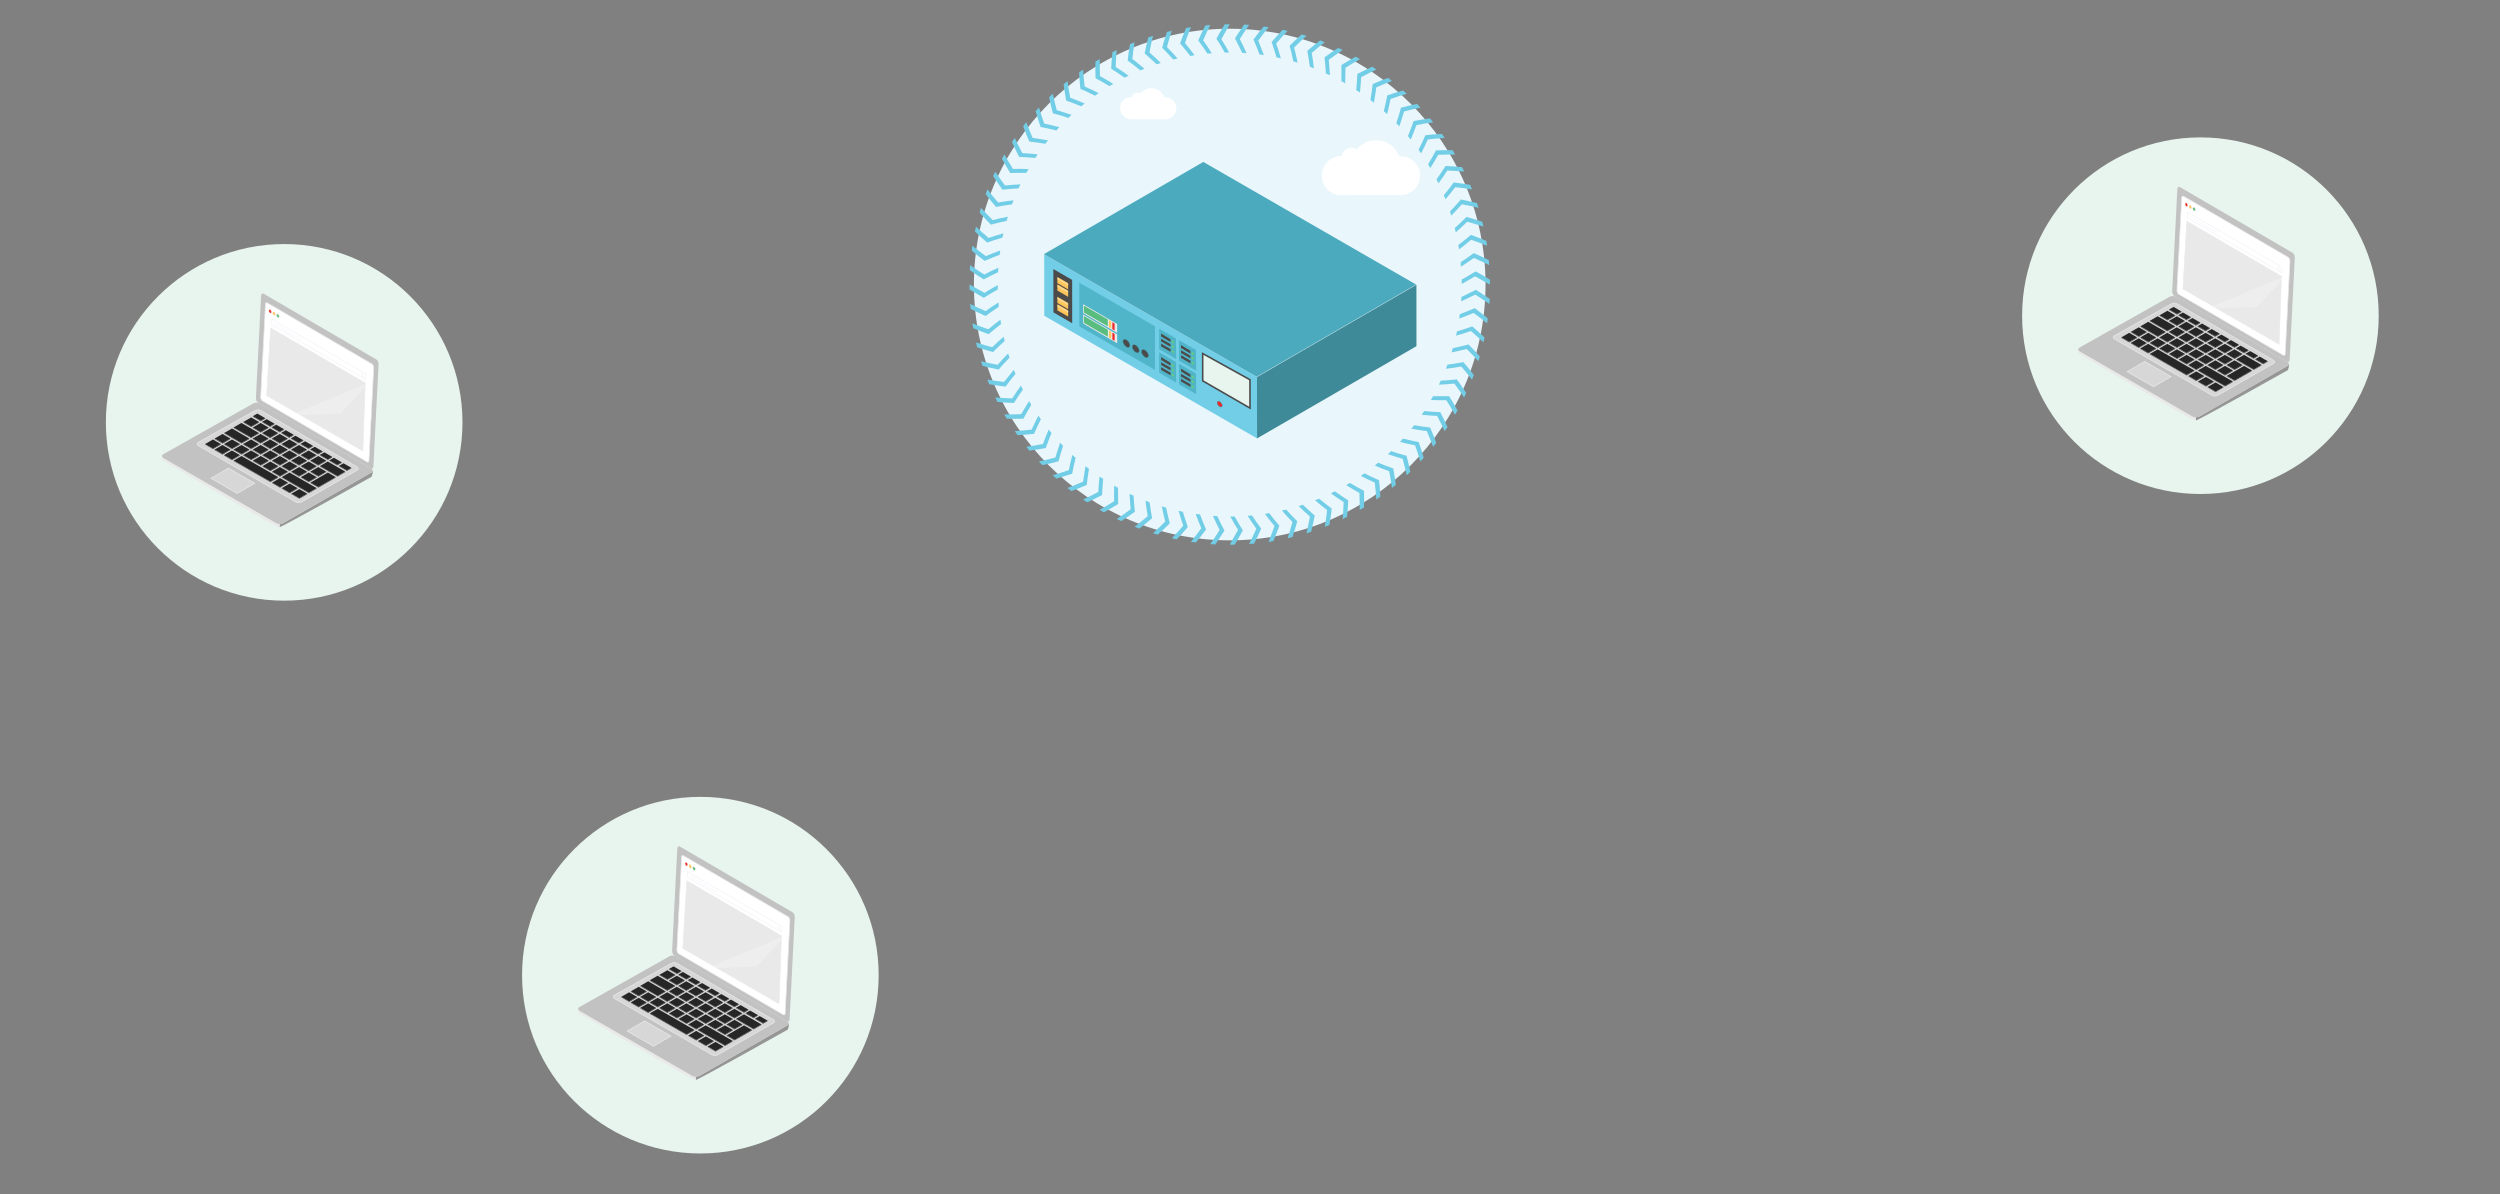 <svg xmlns="http://www.w3.org/2000/svg" xmlns:xlink="http://www.w3.org/1999/xlink" viewBox="0 0 900 430"><rect x="0" y="0" width="900" height="430" fill="#808080" stroke="none"/><defs><style>.a,.ac{fill:#4b4b4b;}.b,.n{fill:#5abd80;}.c{fill:#66d38d;}.d{fill:#50b5c9;}.e{fill:#262626;}.f{fill:#333;}.g{fill:#969696;}.h,.o{fill:#eae9e9;}.i{fill:#c2c2c2;}.j{fill:#d7d7d7;stroke:#e8e8e8;}.aa,.ab,.ac,.j,.l,.m,.n,.o,.p,.q{stroke-miterlimit:10;}.k,.p,.s{fill:#fff;}.ab,.l,.w{fill:#ed2627;}.l,.m,.n{stroke:#f1e5ce;}.l,.m,.n,.p,.q{stroke-width:0.5px;}.m,.t{fill:#fec75e;}.o,.p,.q{stroke:#eae9e9;}.o{stroke-width:0.8px;}.q{fill:none;}.r{fill:#eceaff;}.s{opacity:0.24;}.u{fill:#fedd9e;}.v{fill:#ce9851;}.x{fill:#72cee7;}.y{fill:#4baabd;}.z{fill:#3e8a99;}.aa,.ae{fill:#e8f4ee;}.aa{stroke:#4b4b4b;}.ab,.ac{stroke:#3e8a99;stroke-width:0.25px;}.ad{fill:#e9f6fc;}</style><symbol id="b" viewBox="0 0 21.16 17.82"><polygon class="h" points="0 0 0.16 5.61 21.16 17.82 21.16 12.31 0 0"/><polygon class="b" points="0.49 0.87 0.64 5.25 15.38 13.77 15.38 9.47 0.49 0.87"/><polygon class="t" points="17.45 10.74 17.45 15.04 16.07 14.25 16.07 9.95 17.45 10.74"/><polygon class="w" points="19.56 12.02 19.56 16.31 18.18 15.52 18.18 11.22 19.56 12.02"/></symbol><symbol id="d" viewBox="0 0 6.67 7.71"><polygon class="t" points="0 0 0 3.85 6.67 7.71 6.67 3.85 0 0"/><polygon class="u" points="0 0.52 6.67 4.37 6.67 5.14 0 1.3 0 0.52"/><polygon class="v" points="0 3.43 6.67 7.29 6.67 7.43 0 3.58 0 3.43"/></symbol><symbol id="i" viewBox="0 0 8.15 5.95"><polygon class="a" points="0 0 0.06 1.73 5.88 5.09 5.88 3.39 0 0"/><ellipse class="b" cx="7.29" cy="4.96" rx="0.64" ry="1.14" transform="translate(-1.52 5.38) rotate(-36.95)"/><ellipse class="c" cx="7.29" cy="4.96" rx="0.43" ry="0.76" transform="translate(-1.52 5.38) rotate(-36.95)"/></symbol><symbol id="h" viewBox="0 0 10.6 18.87"><polygon class="d" points="0 0 10.46 6.04 10.6 18.87 0 12.75 0 0"/><use width="8.15" height="5.95" transform="translate(1.2 3.01) scale(1 1.05)" xlink:href="#i"/><use width="8.15" height="5.95" transform="translate(1.2 9.27)" xlink:href="#i"/><use width="8.15" height="5.95" transform="translate(1.2 6.21)" xlink:href="#i"/></symbol><symbol id="a" viewBox="0 0 231.21 171.61"><polygon class="x" points="0.21 57.3 132.21 133.51 132.21 171.61 0.21 95.4 0.21 57.3"/><polygon class="y" points="0 57.16 99 0 231 76.21 132 133.37 0 57.16"/><polygon class="z" points="231.21 114.46 231.21 76.35 132.21 133.51 132.21 171.61 231.21 114.46"/><polygon class="aa" points="127.85 135.22 127.85 152.81 98.5 135.87 98.5 118.92 127.85 135.22"/><polygon class="d" points="21.96 74.87 68.91 101.98 68.91 129.09 21.96 101.98 21.96 74.87"/><use width="21.16" height="17.82" transform="translate(24.28 88.22)" xlink:href="#b"/><use width="21.16" height="17.82" transform="translate(24.29 94.68)" xlink:href="#b"/><polygon class="a" points="17.54 73.14 17.54 100.04 5.89 93.32 5.86 66.39 17.54 73.14"/><polygon class="a" points="8.36 70.8 8.36 74.66 15.03 78.51 15.03 74.66 8.36 70.8"/><use width="6.67" height="7.71" transform="translate(8.36 71.32)" xlink:href="#d"/><use width="6.67" height="7.71" transform="translate(8.36 75.92)" xlink:href="#d"/><use width="6.67" height="7.71" transform="translate(8.36 83.62)" xlink:href="#d"/><use width="6.67" height="7.71" transform="translate(8.36 88.22)" xlink:href="#d"/><ellipse class="ab" cx="109.05" cy="150.34" rx="1.16" ry="2.05" transform="translate(-68.47 95.74) rotate(-36.95)"/><use width="10.6" height="18.87" transform="translate(71.49 103.47)" xlink:href="#h"/><use width="10.6" height="18.87" transform="translate(83.83 110.64)" xlink:href="#h"/><use width="10.6" height="18.87" transform="translate(71.49 118.09)" xlink:href="#h"/><use width="10.6" height="18.87" transform="translate(83.83 125.27)" xlink:href="#h"/><ellipse class="ac" cx="51.2" cy="112.58" rx="1.62" ry="2.87" transform="translate(-57.39 53.39) rotate(-36.95)"/><ellipse class="ac" cx="56.95" cy="115.9" rx="1.62" ry="2.87" transform="translate(-58.23 57.51) rotate(-36.95)"/><ellipse class="ac" cx="62.69" cy="118.92" rx="1.62" ry="2.87" transform="translate(-58.9 61.57) rotate(-36.95)"/></symbol><symbol id="y" viewBox="0 0 51.86 32.2"><polygon class="e" points="0 10.73 18.86 0 51.86 19.05 33 29.79 0 10.73"/><polygon class="f" points="33 32.2 33 29.79 51.86 19.05 51.86 21.47 33 32.2"/><polygon class="a" points="33 32.2 0 13.15 0 10.73 33 29.79 33 32.2"/></symbol><symbol id="ag" viewBox="0 0 66 40.52"><polygon class="e" points="0 19.05 33 0 66 19.05 33 38.1 0 19.05"/><polygon class="f" points="33 40.52 33 38.1 66 19.05 66 21.47 33 40.52"/><polygon class="a" points="33 40.52 0 21.47 0 19.05 33 38.1 33 40.52"/></symbol><symbol id="x" viewBox="0 0 299.9 323.56"><path class="g" d="M162.85,319.17v4.39c3,.13,127.44-69.8,127.44-69.8s2.27-5.84,1.31-8.44l-1.31,2.3L167.4,318.14Z"/><path class="h" d="M1.11,227.18l-1-2.06a11.09,11.09,0,0,0,1,5.88s157.36,93.54,161.74,92.56v-4.39L158.14,318Z"/><path class="i" d="M158.14,318l-155.93-90c-2.67-1.53-2.87-4-.44-5.4l124.64-70.32a10.19,10.19,0,0,1,9.27.18l153.78,90c2.67,1.54,2.87,4,.44,5.41L167.4,318.14A10.16,10.16,0,0,1,158.14,318Z"/><path class="j" d="M185.15,288.65,50.46,210.88c-2.3-1.32-2.47-3.43-.38-4.67l79-44.18a8.83,8.83,0,0,1,8,.16L269.89,240c2.31,1.32,2.48,3.42.39,4.67L193.15,288.8A8.79,8.79,0,0,1,185.15,288.65Z"/><use width="51.86" height="32.21" transform="translate(151.87 181.68) scale(0.33)" xlink:href="#y"/><use width="51.86" height="32.21" transform="translate(165.22 189.33) scale(0.33)" xlink:href="#y"/><use width="51.86" height="32.21" transform="translate(178.57 196.98) scale(0.33)" xlink:href="#y"/><use width="51.86" height="32.21" transform="translate(191.92 204.63) scale(0.33)" xlink:href="#y"/><use width="51.86" height="32.21" transform="translate(205.27 212.27) scale(0.33)" xlink:href="#y"/><use width="51.86" height="32.21" transform="translate(218.62 219.92) scale(0.33)" xlink:href="#y"/><use width="51.86" height="32.21" transform="translate(231.77 227.46) scale(0.33)" xlink:href="#y"/><use width="51.86" height="32.21" transform="translate(245.09 235.09) scale(0.33)" xlink:href="#y"/><use width="66" height="40.52" transform="translate(138.82 186.89) scale(0.33)" xlink:href="#ag"/><use width="66" height="40.52" transform="translate(152.14 194.53) scale(0.33)" xlink:href="#ag"/><use width="66" height="40.52" transform="translate(165.46 202.16) scale(0.33)" xlink:href="#ag"/><use width="66" height="40.52" transform="translate(178.79 209.79) scale(0.33)" xlink:href="#ag"/><use width="66" height="40.52" transform="translate(192.11 217.42) scale(0.33)" xlink:href="#ag"/><use width="66" height="40.52" transform="translate(205.43 225.05) scale(0.33)" xlink:href="#ag"/><polygon class="e" points="218.75 238.93 229.56 232.69 253.69 246.56 242.88 252.8 218.75 238.93"/><polygon class="f" points="242.88 253.59 242.88 252.8 253.69 246.56 253.69 247.35 242.88 253.59"/><polygon class="a" points="242.88 253.59 218.75 239.72 218.75 238.93 242.88 252.8 242.88 253.59"/><use width="66" height="40.52" transform="translate(125.6 194.53) scale(0.33)" xlink:href="#ag"/><use width="66" height="40.52" transform="translate(138.92 202.16) scale(0.33)" xlink:href="#ag"/><use width="66" height="40.52" transform="translate(152.24 209.79) scale(0.33)" xlink:href="#ag"/><use width="66" height="40.52" transform="translate(165.57 217.42) scale(0.33)" xlink:href="#ag"/><use width="66" height="40.52" transform="translate(178.89 225.05) scale(0.33)" xlink:href="#ag"/><use width="66" height="40.52" transform="translate(192.21 232.69) scale(0.33)" xlink:href="#ag"/><use width="66" height="40.52" transform="translate(205.53 240.32) scale(0.33)" xlink:href="#ag"/><polygon class="e" points="205.63 261.82 229.66 247.95 240.47 254.19 216.44 268.06 205.63 261.82"/><polygon class="f" points="216.44 268.86 216.44 268.06 240.47 254.19 240.47 254.98 216.44 268.86"/><polygon class="a" points="216.44 268.86 205.63 262.62 205.63 261.82 216.44 268.06 216.44 268.86"/><use width="66" height="40.52" transform="translate(112.38 202.16) scale(0.33)" xlink:href="#ag"/><use width="66" height="40.52" transform="translate(125.7 209.79) scale(0.33)" xlink:href="#ag"/><use width="66" height="40.52" transform="translate(139.02 217.42) scale(0.33)" xlink:href="#ag"/><use width="66" height="40.52" transform="translate(152.35 225.05) scale(0.33)" xlink:href="#ag"/><use width="66" height="40.52" transform="translate(165.67 232.69) scale(0.33)" xlink:href="#ag"/><use width="66" height="40.52" transform="translate(178.99 240.32) scale(0.33)" xlink:href="#ag"/><use width="66" height="40.52" transform="translate(192.31 247.95) scale(0.33)" xlink:href="#ag"/><use width="66" height="40.52" transform="translate(99.16 209.79) scale(0.33)" xlink:href="#ag"/><use width="66" height="40.52" transform="translate(112.48 217.42) scale(0.33)" xlink:href="#ag"/><use width="66" height="40.52" transform="translate(125.81 225.05) scale(0.33)" xlink:href="#ag"/><use width="66" height="40.52" transform="translate(139.13 232.69) scale(0.33)" xlink:href="#ag"/><use width="66" height="40.52" transform="translate(152.45 240.32) scale(0.33)" xlink:href="#ag"/><polygon class="e" points="165.77 254.19 176.58 247.95 214.03 269.46 203.22 275.7 165.77 254.19"/><polygon class="f" points="203.22 276.49 203.22 275.7 214.03 269.46 214.03 270.25 203.22 276.49"/><polygon class="a" points="203.22 276.49 165.77 254.98 165.77 254.19 203.22 275.7 203.22 276.49"/><use width="66" height="40.52" transform="translate(85.94 217.42) scale(0.33)" xlink:href="#ag"/><use width="51.86" height="32.21" transform="translate(138.73 174.04) scale(0.33)" xlink:href="#y"/><use width="66" height="40.52" transform="translate(125.7 179.26) scale(0.33)" xlink:href="#ag"/><use width="66" height="40.52" transform="translate(86.04 202.16) scale(0.33)" xlink:href="#ag"/><use width="66" height="40.52" transform="translate(72.82 209.79) scale(0.33)" xlink:href="#ag"/><use width="51.86" height="32.21" transform="translate(125.81 166.32) scale(0.33)" xlink:href="#y"/><use width="66" height="40.52" transform="translate(112.59 171.63) scale(0.33)" xlink:href="#ag"/><polygon class="e" points="99.16 185.5 109.97 179.26 134.1 193.13 123.29 199.38 99.16 185.5"/><polygon class="f" points="123.29 200.17 123.29 199.38 134.1 193.13 134.1 193.93 123.29 200.17"/><polygon class="a" points="123.29 200.17 99.16 186.29 99.16 185.5 123.29 199.38 123.29 200.17"/><polygon class="e" points="86.15 193.13 96.96 186.89 120.88 200.77 110.07 207.01 86.15 193.13"/><polygon class="f" points="110.07 207.8 110.07 207.01 120.88 200.77 120.88 201.56 110.07 207.8"/><polygon class="a" points="110.07 207.8 86.15 193.93 86.15 193.13 110.07 207.01 110.07 207.8"/><use width="66" height="40.52" transform="translate(72.93 194.53) scale(0.33)" xlink:href="#ag"/><use width="66" height="40.52" transform="translate(59.71 202.16) scale(0.33)" xlink:href="#ag"/><polygon class="e" points="99.26 231.3 110.07 225.06 160.85 254.19 150.04 260.43 99.26 231.3"/><polygon class="f" points="150.04 261.23 150.04 260.43 160.85 254.19 160.85 254.98 150.04 261.23"/><polygon class="a" points="150.04 261.23 99.26 232.09 99.26 231.3 150.04 260.43 150.04 261.23"/><use width="66" height="40.52" transform="translate(152.55 255.58) scale(0.33)" xlink:href="#ag"/><use width="66" height="40.52" transform="translate(165.87 263.22) scale(0.33)" xlink:href="#ag"/><use width="66" height="40.52" transform="translate(179.2 270.85) scale(0.33)" xlink:href="#ag"/><polygon class="j" points="92.04 241.84 128.44 262.85 104.18 276.86 67.78 255.85 92.04 241.84"/><path class="i" d="M296.81,91.38l-156-91c-1.83-1.06-3.43.17-3.56,2.74l-7.16,141.63c-.13,2.57,1.25,5.55,3.08,6.61l156,91c1.82,1.07,3.43-.17,3.56-2.74L299.89,98C300,95.42,298.63,92.45,296.81,91.38Z"/><path class="k" d="M285,233.55a1.92,1.92,0,0,1-.94-.29L139.36,148.88c-1.53-.89-2.73-3.5-2.62-5.69l6.55-127.93c.08-1.47.71-2.43,1.62-2.43a1.92,1.92,0,0,1,.94.29L290.51,97.51c1.53.89,2.73,3.49,2.62,5.68l-6.55,127.93c-.08,1.48-.71,2.43-1.62,2.43Z"/><path class="h" d="M144.91,13.33a1.42,1.42,0,0,1,.68.22L290.26,97.94c1.36.79,2.47,3.24,2.37,5.23L286.08,231.1c-.06,1.17-.51,2-1.12,2a1.42,1.42,0,0,1-.68-.22L139.61,148.45c-1.36-.8-2.47-3.24-2.37-5.23l6.55-127.93c.06-1.17.51-2,1.12-2m0-1c-1.16,0-2,1.1-2.12,2.91l-6.55,127.92c-.12,2.39,1.17,5.16,2.87,6.15l144.66,84.38a2.32,2.32,0,0,0,1.19.36c1.15,0,2-1.09,2.12-2.9l6.55-127.93c.12-2.39-1.17-5.16-2.87-6.15L146.1,12.69a2.42,2.42,0,0,0-1.19-.36Z"/><ellipse class="l" cx="149.78" cy="24.74" rx="1.6" ry="2.6" transform="translate(1.63 57.87) rotate(-21.99)"/><ellipse class="m" cx="155.13" cy="27.85" rx="1.6" ry="2.6" transform="translate(0.86 60.1) rotate(-21.99)"/><ellipse class="n" cx="160.47" cy="30.96" rx="1.6" ry="2.6" transform="translate(0.08 62.33) rotate(-21.99)"/><polygon class="o" points="278.12 218.05 144.92 141.36 150.44 47.73 281.46 123.93 278.12 218.05"/><polygon class="p" points="281.8 119.11 150.78 42.91 151.31 35.09 282.33 111.29 281.8 119.11"/><path class="q" d="M279.65,113.72a2.11,2.11,0,0,1-.14,1c-.35.8-1.22.8-1.95,0a3,3,0,0,1-.69-2.91.88.88,0,0,1,.94-.59"/><polygon class="h" points="277.93 112.14 278.54 111.23 277.51 110.26 277.93 112.14"/><path class="r" d="M155.78,42.11l-.08,1.19-.2-.11.21-3,.19.11-.09,1.32a.32.32,0,0,1,.21-.15.5.5,0,0,1,.31.08,1,1,0,0,1,.39.45,1.19,1.19,0,0,1,.1.6l-.09,1.28-.19-.11.09-1.24a.93.93,0,0,0-.08-.45.69.69,0,0,0-.3-.35.27.27,0,0,0-.32,0A.5.5,0,0,0,155.78,42.11Z"/><path class="r" d="M157.71,41.78l0,.62.4.23,0,.23-.39-.23-.09,1.18a.52.52,0,0,0,.24.51.34.34,0,0,0,.14,0v.21a.36.36,0,0,1-.2-.07.7.7,0,0,1-.28-.31.94.94,0,0,1-.08-.48l.08-1.21-.32-.19V42.1l.12.07c.15.08.23,0,.24-.16l0-.34Z"/><path class="r" d="M158.81,42.42l0,.62.4.23v.23l-.4-.23-.08,1.18a.49.49,0,0,0,.23.51.39.39,0,0,0,.14,0v.21a.32.32,0,0,1-.19-.07.67.67,0,0,1-.29-.31.94.94,0,0,1-.08-.48l.08-1.21-.32-.18v-.23l.12.07c.15.08.23,0,.24-.16l0-.34Z"/><path class="r" d="M159.57,46.36l-.19-.11.19-2.75.18.11,0,.39a.37.37,0,0,1,.21-.18.51.51,0,0,1,.38.07,1.22,1.22,0,0,1,.49.59,1.86,1.86,0,0,1,.13.84.88.88,0,0,1-.24.63.43.43,0,0,1-.53,0,1,1,0,0,1-.35-.34,1.59,1.59,0,0,1-.18-.4Zm1-.65a.7.7,0,0,0,.18-.5,1.44,1.44,0,0,0-.1-.66.88.88,0,0,0-.37-.46.31.31,0,0,0-.4,0,.72.72,0,0,0-.19.49,1.5,1.5,0,0,0,.11.67.91.91,0,0,0,.37.46A.31.31,0,0,0,160.56,45.71Z"/><path class="r" d="M161.17,45.94l.19,0a.88.88,0,0,0,.1.4.74.74,0,0,0,.29.29.31.31,0,0,0,.25.05.22.22,0,0,0,.12-.2.6.6,0,0,0-.24-.49l-.26-.22a.88.88,0,0,1-.33-.74.34.34,0,0,1,.18-.32.41.41,0,0,1,.38,0,1,1,0,0,1,.38.41,1.19,1.19,0,0,1,.13.44l-.18,0a.73.73,0,0,0-.08-.33.67.67,0,0,0-.27-.28.26.26,0,0,0-.23,0,.21.21,0,0,0-.12.19.54.54,0,0,0,.22.45l.25.22a1,1,0,0,1,.36.78.37.37,0,0,1-.17.32.38.38,0,0,1-.41,0,1,1,0,0,1-.41-.43A1.16,1.16,0,0,1,161.17,45.94Z"/><path class="r" d="M163,47.48a.11.11,0,0,1-.12,0,.3.3,0,0,1-.12-.13.29.29,0,0,1,0-.18.15.15,0,0,1,.06-.13.11.11,0,0,1,.12,0s.08.07.12.13a.29.29,0,0,1,0,.18C163,47.42,163,47.46,163,47.48Zm0-1.58a.36.36,0,0,1-.11-.13.39.39,0,0,1,0-.18c0-.07,0-.11.06-.13a.11.11,0,0,1,.12,0,.3.3,0,0,1,.12.13.39.39,0,0,1,0,.18c0,.06,0,.11-.06.13A.12.12,0,0,1,162.94,45.9Z"/><path class="r" d="M164.79,45.54l-1.31,2.29-.19-.11,1.31-2.29Z"/><path class="r" d="M166,46.24l-1.3,2.28-.19-.11,1.3-2.28Z"/><path class="r" d="M167,47.81l.2.12.35,1.93.52-1.42.2.11-.64,1.68-.21-.12-.35-1.94-.57,1.4-.21-.12-.38-2.27.22.13.3,1.9Z"/><path class="r" d="M169.45,49.25l.21.12L170,51.3l.52-1.43.21.12-.65,1.67-.2-.12-.35-1.93L169,51l-.21-.12-.37-2.27.21.12.3,1.91Z"/><path class="r" d="M171.92,50.69l.21.12.34,1.93.53-1.43.2.12-.65,1.67-.2-.12L172,51.05l-.57,1.4-.21-.12-.38-2.27.21.12.3,1.91Z"/><path class="r" d="M173.36,53.59a.3.3,0,0,1-.12-.13.46.46,0,0,1,0-.19.17.17,0,0,1,.06-.12s.08,0,.13,0a.31.31,0,0,1,.11.14.3.3,0,0,1,0,.18.15.15,0,0,1-.06.13S173.41,53.61,173.36,53.59Z"/><path class="r" d="M174.21,54.06,174,54l.21-3,.19.11Z"/><path class="r" d="M175.91,54.39l.17.18a.51.51,0,0,1-.27.3.52.52,0,0,1-.45-.08,1.25,1.25,0,0,1-.5-.58,1.71,1.71,0,0,1-.17-.9.84.84,0,0,1,.26-.62.43.43,0,0,1,.52,0,1.22,1.22,0,0,1,.51.58,1.8,1.8,0,0,1,.14.83.54.54,0,0,0,0,.08l-1.23-.71v0a1.29,1.29,0,0,0,.13.64.88.88,0,0,0,.37.43.4.4,0,0,0,.34.06A.4.4,0,0,0,175.91,54.39Zm-1-1.11,1,.59a1.24,1.24,0,0,0-.11-.54,1,1,0,0,0-.36-.41.34.34,0,0,0-.37,0A.51.51,0,0,0,174.91,53.28Z"/><path class="r" d="M177.43,53.89l.21.12.34,1.93.52-1.42.21.11-.65,1.68-.2-.12-.35-1.94-.57,1.4-.21-.12-.38-2.27.21.13.3,1.9Z"/><path class="r" d="M178.92,56.68a.9.9,0,0,1-.11-.47c0-.31.19-.42.51-.31l.41.16c.11,0,.17,0,.18-.1a.84.84,0,0,0-.08-.38.78.78,0,0,0-.28-.29.34.34,0,0,0-.31,0,.32.32,0,0,0-.15.26l-.18-.16a.41.41,0,0,1,.22-.34.5.5,0,0,1,.43.07,1.19,1.19,0,0,1,.43.46,1.24,1.24,0,0,1,.11.57l-.07,1c0,.11,0,.23,0,.35l-.18-.11a2,2,0,0,1,0-.35.32.32,0,0,1-.21.15.47.47,0,0,1-.35-.07A1,1,0,0,1,178.92,56.68Zm.09-.36a.69.69,0,0,0,.07.3.58.58,0,0,0,.24.25.37.37,0,0,0,.37,0,.48.48,0,0,0,.18-.39v-.24h-.08a.33.33,0,0,1-.13,0l-.34-.13C179.13,56,179,56.1,179,56.32Z"/><path class="r" d="M180.36,57.76l.19.05a1,1,0,0,0,.13.49.94.94,0,0,0,.32.36c.19.11.34.12.43,0a.64.64,0,0,0,.15-.46l0-.36a.31.31,0,0,1-.2.16.44.44,0,0,1-.35-.07,1.2,1.2,0,0,1-.47-.56,1.53,1.53,0,0,1-.15-.79.74.74,0,0,1,.24-.57.42.42,0,0,1,.51,0,.87.87,0,0,1,.33.3,1.22,1.22,0,0,1,.17.39l0-.35.19.11-.12,1.83a.91.91,0,0,1-.2.57c-.14.14-.34.14-.59,0a1.16,1.16,0,0,1-.45-.48A1.24,1.24,0,0,1,180.36,57.76Zm.38-.45a.92.92,0,0,0,.36.43.31.31,0,0,0,.39,0,.63.63,0,0,0,.17-.45,1.36,1.36,0,0,0-.1-.6.84.84,0,0,0-.36-.42c-.15-.09-.28-.1-.38,0a.55.55,0,0,0-.18.44A1.25,1.25,0,0,0,180.74,57.31Z"/><path class="r" d="M182.49,57.08a.48.48,0,0,1,.55,0,1.24,1.24,0,0,1,.52.6,1.78,1.78,0,0,1,.17.88.76.76,0,0,1-.27.62.5.5,0,0,1-.56,0,1.39,1.39,0,0,1-.51-.6,1.69,1.69,0,0,1-.17-.88A.76.76,0,0,1,182.49,57.08Zm0,1.43a.93.93,0,0,0,.38.44.35.35,0,0,0,.4,0,.6.6,0,0,0,.21-.5,1.39,1.39,0,0,0-.12-.7.93.93,0,0,0-.38-.44.35.35,0,0,0-.41,0,.64.64,0,0,0-.2.51A1.35,1.35,0,0,0,182.54,58.51Z"/><path class="r" d="M184.35,58.74l-.08,1.17-.2-.11.14-2,.19.11,0,.34c.12-.2.29-.23.53-.1a.94.94,0,0,1,.39.46,1.17,1.17,0,0,1,.1.59l-.09,1.29-.19-.12.09-1.24a1,1,0,0,0-.08-.45.66.66,0,0,0-.3-.34.27.27,0,0,0-.33,0A.51.51,0,0,0,184.35,58.74Z"/><path class="r" d="M186,60.91a.36.36,0,0,1-.11-.13.39.39,0,0,1,0-.18.15.15,0,0,1,.06-.13.11.11,0,0,1,.12,0,.3.3,0,0,1,.12.13.46.46,0,0,1,0,.19c0,.06,0,.1-.06.12A.12.12,0,0,1,186,60.91Z"/><path class="r" d="M187.62,60.16a.84.84,0,0,0-.32-.35.35.35,0,0,0-.41,0,.69.69,0,0,0-.21.51,1.43,1.43,0,0,0,.13.68.89.89,0,0,0,.37.45.35.35,0,0,0,.36,0,.39.39,0,0,0,.18-.23l.16.19a.46.46,0,0,1-.25.29.49.49,0,0,1-.46-.06,1.32,1.32,0,0,1-.52-.61,1.62,1.62,0,0,1-.16-.87.77.77,0,0,1,.26-.62.5.5,0,0,1,.56,0,1.21,1.21,0,0,1,.43.44,1.42,1.42,0,0,1,.18.56h-.17A1.31,1.31,0,0,0,187.62,60.16Z"/><path class="r" d="M188.42,60.53a.5.5,0,0,1,.56,0,1.28,1.28,0,0,1,.51.6,1.68,1.68,0,0,1,.17.88.76.76,0,0,1-.27.62.5.5,0,0,1-.56,0,1.39,1.39,0,0,1-.51-.6,1.8,1.8,0,0,1-.17-.88A.76.76,0,0,1,188.42,60.53Zm.05,1.43a.93.93,0,0,0,.38.44.36.36,0,0,0,.41,0,.67.67,0,0,0,.21-.5,1.51,1.51,0,0,0-.13-.7.92.92,0,0,0-.38-.44.33.33,0,0,0-.4,0,.61.61,0,0,0-.21.51A1.35,1.35,0,0,0,188.47,62Z"/><path class="r" d="M190.2,63.36l-.19-.11.13-2,.19.11,0,.33a.27.27,0,0,1,.2-.16.42.42,0,0,1,.31.07.86.86,0,0,1,.3.3,1,1,0,0,1,.15.42c.12-.24.31-.28.56-.13a.9.9,0,0,1,.37.4,1.22,1.22,0,0,1,.11.62l-.09,1.3-.19-.11.09-1.27a1,1,0,0,0-.08-.44.67.67,0,0,0-.28-.32.27.27,0,0,0-.32,0,.48.48,0,0,0-.15.35l-.08,1.2-.19-.11.09-1.27a.93.93,0,0,0-.08-.44.73.73,0,0,0-.28-.32.27.27,0,0,0-.32,0,.44.44,0,0,0-.15.35Z"/><polygon class="s" points="176.68 169.09 287.76 123.19 247.8 165.59 243.54 166.32 176.68 169.09"/></symbol></defs><title>websocket_create_cable</title><circle class="ad" cx="442.7" cy="102.43" r="92.09"/><path class="k" d="M423.51,39a4,4,0,0,0-4-4l-.33,0a5,5,0,0,0-8.58-1.37,2,2,0,0,0-1.1-.33,2,2,0,0,0-2,1.64h0a4,4,0,0,0-.46,8l12.86,0A4,4,0,0,0,423.51,39Z"/><path class="k" d="M511.23,63.22a7,7,0,0,0-7-7l-.57,0a8.84,8.84,0,0,0-15.19-2.42,3.52,3.52,0,0,0-1.95-.58A3.58,3.58,0,0,0,483,56.14h-.07a7.09,7.09,0,0,0-.82,14.13l22.77-.05A7,7,0,0,0,511.23,63.22Z"/><path class="x" d="M526,108.48l.13-1.58c1.74-.81,3.45-1.67,5.18-2.58,1.65,1.05,3.34,2.16,5,3.33l-.14,1.77c-1.68-1.17-3.33-2.29-5.08-3.35C529.39,106.92,527.66,107.73,526,108.48Z"/><path class="x" d="M525.31,114.69l.2-1.57c1.79-.68,3.64-1.4,5.4-2.18,1.61,1.17,3.12,2.4,4.67,3.68l-.23,1.77c-1.61-1.3-3.22-2.55-4.85-3.73C528.77,113.39,527,114.06,525.31,114.69Z"/><path class="x" d="M524.15,120.83l.37-1.55c1.82-.54,3.66-1.13,5.5-1.77,1.48,1.28,3,2.63,4.42,4l-.41,1.73c-1.48-1.41-2.95-2.76-4.53-4.08C527.76,119.8,526,120.34,524.15,120.83Z"/><path class="x" d="M522.57,126.86l.44-1.52c1.87-.4,3.81-.83,5.66-1.34,1.42,1.4,2.72,2.83,4.06,4.34l-.49,1.71q-2.09-2.3-4.23-4.42Q525.26,126.32,522.57,126.86Z"/><path class="x" d="M520.51,132.76l.59-1.48c1.9-.25,3.79-.56,5.71-.92,1.27,1.49,2.55,3,3.75,4.64l-.65,1.66c-1.26-1.63-2.5-3.18-3.87-4.71C524.23,132.28,522.35,132.54,520.51,132.76Z"/><path class="x" d="M518,138.49l.66-1.44c1.91-.11,3.88-.26,5.8-.48,1.18,1.59,2.27,3.21,3.37,4.9l-.75,1.62c-1.14-1.72-2.32-3.39-3.52-5C521.73,138.27,519.87,138.4,518,138.49Z"/><path class="x" d="M515.12,144l.79-1.38c1.94.05,3.84,0,5.79,0,1,1.66,2.09,3.41,3,5.15l-.9,1.54c-1-1.8-2-3.52-3.11-5.23C518.87,144.09,517,144.06,515.12,144Z"/><path class="x" d="M511.82,149.31c.3-.43.58-.89.87-1.33,1.91.18,3.84.31,5.81.4q1.35,2.6,2.59,5.34c-.33.5-.63,1-1,1.49-.84-1.85-1.79-3.7-2.73-5.47C515.49,149.64,513.66,149.51,511.82,149.31Z"/><path class="x" d="M508.1,154.33l1-1.25c1.92.35,3.8.6,5.74.82.78,1.81,1.55,3.67,2.2,5.54l-1.1,1.39c-.73-1.92-1.48-3.79-2.29-5.63C511.77,155,509.91,154.66,508.1,154.33Z"/><path class="x" d="M504,159.08c.38-.38.73-.77,1.07-1.18q2.79.69,5.68,1.25.94,2.78,1.78,5.68c-.38.46-.79.89-1.21,1.31-.55-1.94-1.21-3.91-1.88-5.8C507.63,160,505.86,159.57,504,159.08Z"/><path class="x" d="M499.63,163.5l1.15-1.09c.92.3,1.85.6,2.78.88s1.85.53,2.79.78q.78,2.88,1.35,5.8l-1.29,1.22q-.65-3-1.44-5.91C503.16,164.65,501.38,164.1,499.63,163.5Z"/><path class="x" d="M494.91,167.59c.41-.33.84-.64,1.24-1q2.64,1.08,5.42,2.06.53,2.9.93,5.89c-.46.39-.93.74-1.4,1.11-.14-1-.28-2-.44-3s-.36-2-.56-3C498.35,169,496.63,168.34,494.91,167.59Z"/><path class="x" d="M489.9,171.32l1.29-.92c1.72.87,3.5,1.73,5.26,2.48.24,2,.37,3.92.48,5.93l-1.45,1c-.14-2.06-.32-4.09-.56-6.08C493.21,173,491.53,172.16,489.9,171.32Z"/><path class="x" d="M484.61,174.65l1.38-.78q2.46,1.45,5.05,2.83c.06,2,.09,4,0,6l-1.55.88c0-2,0-4-.09-6.09C487.82,176.59,486.19,175.63,484.61,174.65Z"/><path class="x" d="M479.11,177.6l1.42-.72c1.56,1.1,3.19,2.22,4.83,3.24-.07,2-.22,3.92-.41,5.93l-1.59.81c.17-2.07.29-4.1.35-6.11Q481.34,179.21,479.11,177.6Z"/><path class="x" d="M473.39,180.1l1.48-.58c1.48,1.24,3,2.39,4.56,3.56-.23,1.94-.49,4-.85,5.91l-1.65.65c.32-2,.62-4,.82-6C476.27,182.51,474.79,181.28,473.39,180.1Z"/><path class="x" d="M467.51,182.2l1.5-.51c1.39,1.33,2.82,2.65,4.3,3.93-.37,1.93-.81,3.85-1.3,5.8-.56.18-1.12.39-1.69.55.48-2,.9-4,1.26-6Q469.48,184.12,467.51,182.2Z"/><path class="x" d="M461.48,183.8l1.54-.35c1.29,1.46,2.6,2.81,4,4.21-.52,1.88-1.08,3.85-1.73,5.71l-1.74.39c.63-2,1.22-3.86,1.72-5.83C464,186.6,462.69,185.18,461.48,183.8Z"/><path class="x" d="M455.35,185l1.56-.27q1.75,2.28,3.66,4.53c-.66,1.84-1.38,3.68-2.16,5.54-.58.09-1.16.21-1.75.29.78-1.9,1.49-3.83,2.15-5.73Q457,187.19,455.35,185Z"/><path class="x" d="M449.14,185.67l1.58-.11c1.06,1.63,2.15,3.17,3.31,4.75-.8,1.79-1.64,3.65-2.56,5.39l-1.78.13c.92-1.84,1.78-3.63,2.58-5.51C451.18,188.82,450.13,187.22,449.14,185.67Z"/><path class="x" d="M442.89,185.94l1.59,0c.93,1.68,1.92,3.37,2.95,5-.93,1.73-1.91,3.43-2.95,5.15l-1.78,0q1.57-2.69,3-5.35C444.69,189.16,443.77,187.55,442.89,185.94Z"/><path class="x" d="M436.65,185.7l1.58.13c.8,1.74,1.66,3.45,2.57,5.18-1.05,1.65-2.16,3.34-3.32,5l-1.78-.14c1.18-1.68,2.3-3.32,3.36-5.08C438.2,189.12,437.4,187.39,436.65,185.7Z"/><path class="x" d="M430.44,185l1.57.2c.67,1.79,1.39,3.64,2.18,5.4-1.18,1.61-2.4,3.12-3.69,4.67l-1.76-.23c1.3-1.61,2.54-3.22,3.73-4.85C431.74,188.5,431.06,186.76,430.44,185Z"/><path class="x" d="M424.3,183.89l1.55.36c.53,1.82,1.12,3.66,1.77,5.5-1.29,1.48-2.63,3-4,4.42l-1.73-.41c1.41-1.48,2.76-2.95,4.07-4.53C425.33,187.49,424.79,185.68,424.3,183.89Z"/><path class="x" d="M418.26,182.3l1.53.44c.39,1.87.83,3.81,1.34,5.66-1.4,1.42-2.84,2.72-4.34,4.07l-1.71-.5q2.3-2.08,4.41-4.23C419,185.92,418.62,184.1,418.26,182.3Z"/><path class="x" d="M412.37,180.24l1.48.59c.25,1.9.56,3.79.92,5.71-1.49,1.27-3,2.55-4.64,3.76l-1.66-.66c1.62-1.26,3.18-2.5,4.71-3.86C412.85,184,412.59,182.08,412.37,180.24Z"/><path class="x" d="M406.64,177.78l1.44.65c.11,1.91.26,3.88.48,5.8-1.6,1.18-3.22,2.27-4.9,3.37l-1.62-.74q2.58-1.73,5-3.53C406.86,181.46,406.72,179.61,406.64,177.78Z"/><path class="x" d="M401.12,174.85l1.37.79c0,1.94,0,3.84.06,5.8-1.66,1-3.41,2.08-5.15,3l-1.54-.9c1.79-1,3.51-2,5.23-3.1C401,178.6,401.07,176.68,401.12,174.85Z"/><path class="x" d="M395.82,171.55c.43.3.88.58,1.33.87-.18,1.91-.32,3.85-.4,5.81q-2.61,1.35-5.35,2.59c-.49-.33-1-.63-1.48-1,1.85-.85,3.69-1.8,5.47-2.74C395.49,175.22,395.62,173.39,395.82,171.55Z"/><path class="x" d="M390.8,167.83l1.24,1c-.34,1.92-.59,3.8-.81,5.74-1.81.78-3.68,1.55-5.54,2.21l-1.4-1.11c1.93-.73,3.8-1.48,5.64-2.29C390.17,171.5,390.47,169.65,390.8,167.83Z"/><path class="x" d="M386.05,163.77c.37.38.77.73,1.17,1.07-.45,1.86-.87,3.75-1.24,5.68q-2.78.94-5.69,1.78c-.45-.38-.88-.79-1.31-1.21,1.95-.54,3.91-1.21,5.81-1.88C385.17,167.36,385.56,165.59,386.05,163.77Z"/><path class="x" d="M381.62,159.36l1.1,1.16c-.31.91-.6,1.84-.89,2.77s-.53,1.85-.77,2.79c-1.93.52-3.85,1-5.8,1.35L374,166.14c2-.43,4-.91,5.92-1.43Q380.73,162,381.62,159.36Z"/><path class="x" d="M377.54,154.64c.33.41.63.85,1,1.24q-1.08,2.64-2.06,5.42-2.89.52-5.9.93c-.38-.46-.74-.93-1.1-1.4,1-.13,2-.28,3-.44s2-.36,3-.56C376.11,158.08,376.79,156.36,377.54,154.64Z"/><path class="x" d="M373.81,149.63l.91,1.3c-.86,1.71-1.72,3.49-2.47,5.26-2,.23-3.93.36-5.93.47l-1-1.45c2.06-.14,4.09-.32,6.08-.56C372.15,152.94,373,151.26,373.81,149.63Z"/><path class="x" d="M370.48,144.35l.78,1.38c-1,1.63-1.92,3.31-2.83,5-2,.06-4,.09-6,0l-.89-1.55c2.05,0,4.05,0,6.09-.09C368.54,147.55,369.5,145.92,370.48,144.35Z"/><path class="x" d="M367.52,138.84l.72,1.42c-1.1,1.56-2.21,3.19-3.23,4.83-2-.06-3.93-.22-5.93-.41l-.81-1.59q3.09.25,6.11.35Q365.91,141.07,367.52,138.84Z"/><path class="x" d="M365,133.12l.58,1.48c-1.24,1.48-2.4,3-3.56,4.57-1.95-.24-4-.5-5.91-.85l-.65-1.66c2,.33,4,.62,6,.82C362.62,136,363.84,134.52,365,133.12Z"/><path class="x" d="M362.93,127.24l.5,1.51c-1.32,1.38-2.65,2.81-3.93,4.29-1.92-.37-3.84-.81-5.79-1.3-.19-.56-.39-1.12-.56-1.69,2,.48,4,.9,6,1.26Q361,129.21,362.93,127.24Z"/><path class="x" d="M361.33,121.21l.35,1.54c-1.46,1.29-2.82,2.6-4.21,4-1.89-.52-3.85-1.08-5.71-1.73l-.4-1.74c2,.63,3.87,1.22,5.84,1.72C358.53,123.69,359.94,122.42,361.33,121.21Z"/><path class="x" d="M360.14,115.08l.27,1.56c-1.52,1.17-3,2.39-4.54,3.66-1.83-.66-3.68-1.38-5.53-2.16-.09-.58-.22-1.16-.29-1.75,1.89.78,3.83,1.49,5.73,2.15Q357.94,116.73,360.14,115.08Z"/><path class="x" d="M359.46,108.87l.11,1.58c-1.64,1.06-3.17,2.15-4.76,3.31-1.78-.8-3.65-1.64-5.38-2.56l-.14-1.78c1.85.92,3.64,1.78,5.52,2.58C356.31,110.91,357.91,109.86,359.46,108.87Z"/><path class="x" d="M359.19,102.62l0,1.59c-1.67.93-3.36,1.92-5,3-1.73-.92-3.43-1.91-5.15-3l0-1.78c1.78,1,3.57,2,5.35,3Q356.78,103.95,359.19,102.62Z"/><path class="x" d="M359.43,96.38,359.3,98c-1.74.81-3.45,1.66-5.18,2.58-1.66-1.06-3.35-2.17-5-3.33l.13-1.78c1.69,1.18,3.33,2.3,5.09,3.36C356,97.93,357.74,97.13,359.43,96.38Z"/><path class="x" d="M360.09,90.17l-.21,1.57c-1.79.67-3.64,1.39-5.4,2.18-1.6-1.18-3.11-2.4-4.66-3.69l.23-1.76c1.6,1.3,3.22,2.54,4.84,3.73Q357.5,91.1,360.09,90.17Z"/><path class="x" d="M361.24,84l-.36,1.55c-1.83.53-3.66,1.13-5.51,1.77-1.48-1.29-3-2.63-4.41-4l.4-1.73c1.49,1.41,3,2.76,4.53,4.07C357.64,85.06,359.45,84.52,361.24,84Z"/><path class="x" d="M362.82,78l-.43,1.53c-1.87.39-3.81.83-5.67,1.34-1.41-1.4-2.72-2.83-4.06-4.34l.49-1.71q2.1,2.3,4.23,4.41Q360.13,78.53,362.82,78Z"/><path class="x" d="M364.89,72.1l-.59,1.48c-1.9.25-3.79.56-5.72.92-1.26-1.49-2.55-3-3.75-4.64l.66-1.66c1.26,1.62,2.5,3.18,3.86,4.71C361.17,72.58,363.05,72.32,364.89,72.1Z"/><path class="x" d="M367.35,66.37l-.66,1.44c-1.91.11-3.87.26-5.8.48-1.17-1.59-2.26-3.22-3.36-4.9l.74-1.62q1.73,2.58,3.53,5C363.67,66.59,365.52,66.45,367.35,66.37Z"/><path class="x" d="M370.28,60.85l-.8,1.37c-1.94,0-3.83,0-5.79.06-1-1.66-2.08-3.41-3-5.15l.89-1.54c1,1.79,2,3.51,3.11,5.23C366.53,60.76,368.44,60.8,370.28,60.85Z"/><path class="x" d="M373.58,55.55c-.31.43-.58.88-.87,1.33-1.91-.18-3.85-.32-5.81-.4-.9-1.73-1.76-3.52-2.59-5.35.32-.49.63-1,1-1.48.85,1.85,1.79,3.7,2.73,5.47C369.9,55.22,371.74,55.35,373.58,55.55Z"/><path class="x" d="M377.29,50.53l-1,1.24c-1.92-.34-3.8-.59-5.74-.81-.79-1.81-1.55-3.68-2.21-5.54L369.47,44c.72,1.92,1.48,3.79,2.29,5.63C373.62,49.9,375.48,50.2,377.29,50.53Z"/><path class="x" d="M381.35,45.78c-.37.37-.72.77-1.07,1.17-1.85-.45-3.75-.87-5.67-1.24C374,43.86,373.38,42,372.83,40c.38-.46.79-.89,1.2-1.31.55,1.94,1.21,3.91,1.89,5.8C377.76,44.9,379.54,45.29,381.35,45.78Z"/><path class="x" d="M385.76,41.35l-1.15,1.1c-.92-.31-1.84-.6-2.78-.89s-1.84-.52-2.78-.77c-.53-1.93-1-3.85-1.36-5.8L379,33.76q.66,3,1.44,5.92Q383.15,40.46,385.76,41.35Z"/><path class="x" d="M390.49,37.27c-.41.33-.85.63-1.24,1-1.77-.72-3.57-1.41-5.42-2.06q-.54-2.89-.93-5.9c.45-.38.93-.73,1.39-1.1.14,1,.29,2,.45,3s.36,2,.55,3C387.05,35.84,388.77,36.52,390.49,37.27Z"/><path class="x" d="M395.5,33.54l-1.3.91c-1.71-.86-3.49-1.72-5.26-2.47-.24-2-.37-3.93-.48-5.93l1.46-1c.13,2.06.32,4.09.55,6.08C392.19,31.88,393.86,32.7,395.5,33.54Z"/><path class="x" d="M400.78,30.21,399.4,31c-1.63-1-3.32-1.92-5-2.83-.07-2-.09-4-.05-6l1.55-.89c0,2.05,0,4.05.09,6.1C397.58,28.27,399.2,29.23,400.78,30.21Z"/><path class="x" d="M406.28,27.25l-1.41.72c-1.56-1.1-3.2-2.21-4.84-3.23.07-2,.23-3.93.42-5.93L402,18q-.26,3.09-.36,6.11C403.26,25.13,404.8,26.18,406.28,27.25Z"/><path class="x" d="M412,24.76l-1.48.58c-1.49-1.24-3-2.4-4.57-3.56.23-2,.49-4,.85-5.91l1.66-.65c-.33,2-.63,4-.82,6C409.12,22.35,410.6,23.57,412,24.76Z"/><path class="x" d="M417.89,22.66l-1.51.5c-1.38-1.32-2.82-2.65-4.3-3.93.38-1.92.82-3.84,1.31-5.79.56-.19,1.12-.39,1.69-.56-.49,2-.9,4-1.27,6Q415.93,20.75,417.89,22.66Z"/><path class="x" d="M423.92,21.06l-1.55.35c-1.28-1.46-2.6-2.82-4-4.21.52-1.88,1.08-3.85,1.73-5.71l1.74-.39c-.64,2-1.22,3.86-1.73,5.83C421.43,18.26,422.71,19.68,423.92,21.06Z"/><path class="x" d="M430.05,19.87l-1.57.27c-1.16-1.52-2.38-3-3.66-4.54q1-2.74,2.16-5.53c.59-.09,1.17-.22,1.76-.29-.78,1.89-1.49,3.83-2.15,5.73Q428.39,17.67,430.05,19.87Z"/><path class="x" d="M436.26,19.19l-1.59.11c-1.05-1.64-2.15-3.17-3.3-4.75.79-1.79,1.64-3.66,2.56-5.39L435.7,9c-.91,1.84-1.78,3.63-2.57,5.51C434.22,16,435.27,17.64,436.26,19.19Z"/><path class="x" d="M442.5,18.92l-1.59,0c-.93-1.67-1.91-3.36-3-5,.93-1.73,1.92-3.43,3-5.15l1.78,0c-1.05,1.78-2,3.57-3,5.35C440.7,15.7,441.63,17.31,442.5,18.92Z"/><path class="x" d="M448.75,19.16,447.16,19c-.8-1.74-1.66-3.45-2.57-5.18,1.05-1.66,2.16-3.35,3.33-5l1.77.14c-1.17,1.68-2.29,3.32-3.35,5.08C447.19,15.74,448,17.47,448.75,19.16Z"/><path class="x" d="M455,19.82l-1.58-.21c-.67-1.79-1.39-3.64-2.17-5.39,1.17-1.61,2.4-3.12,3.68-4.67l1.77.23c-1.3,1.61-2.55,3.22-3.73,4.84C453.66,16.36,454.33,18.09,455,19.82Z"/><path class="x" d="M461.09,21l-1.54-.36c-.54-1.83-1.13-3.66-1.77-5.51,1.28-1.48,2.63-3,4-4.41l1.73.41c-1.41,1.48-2.77,3-4.08,4.52C460.07,17.37,460.6,19.18,461.09,21Z"/><path class="x" d="M467.13,22.55l-1.52-.43c-.4-1.87-.83-3.81-1.35-5.66,1.41-1.42,2.84-2.73,4.35-4.07l1.71.49Q468,15,465.9,17.11C466.36,18.94,466.77,20.76,467.13,22.55Z"/><path class="x" d="M473,24.62,471.55,24c-.25-1.9-.56-3.79-.92-5.71,1.49-1.27,3.05-2.56,4.64-3.76l1.66.66c-1.63,1.26-3.18,2.5-4.71,3.86C472.55,20.9,472.81,22.78,473,24.62Z"/><path class="x" d="M478.76,27.08l-1.44-.66c-.11-1.9-.26-3.87-.48-5.8,1.59-1.17,3.21-2.26,4.9-3.36l1.62.74q-2.58,1.72-5,3.53C478.54,23.4,478.67,25.25,478.76,27.08Z"/><path class="x" d="M484.27,30l-1.37-.8c.05-1.93,0-3.83,0-5.79,1.66-1,3.41-2.08,5.15-3l1.54.89c-1.8,1-3.52,2-5.23,3.11C484.36,26.26,484.33,28.17,484.27,30Z"/><path class="x" d="M489.58,33.31c-.43-.31-.89-.58-1.33-.87q.27-2.86.4-5.81,2.6-1.35,5.34-2.59c.5.32,1,.63,1.49,1-1.85.85-3.7,1.79-5.47,2.74C489.91,29.64,489.78,31.47,489.58,33.31Z"/><path class="x" d="M494.6,37l-1.25-1c.35-1.92.59-3.8.82-5.74,1.81-.79,3.67-1.55,5.53-2.21l1.4,1.11c-1.92.72-3.79,1.48-5.63,2.29C495.23,33.35,494.93,35.21,494.6,37Z"/><path class="x" d="M499.35,41.08c-.38-.37-.77-.72-1.18-1.06q.69-2.79,1.25-5.68c1.85-.63,3.74-1.23,5.68-1.78.45.38.89.79,1.31,1.2-1.94.55-3.91,1.22-5.81,1.89C500.22,37.5,499.84,39.27,499.35,41.08Z"/><path class="x" d="M503.77,45.49l-1.09-1.15c.3-.91.6-1.84.88-2.78s.53-1.84.78-2.78c1.92-.53,3.85-1,5.8-1.36l1.22,1.3q-3,.64-5.91,1.43Q504.66,42.88,503.77,45.49Z"/><path class="x" d="M507.86,50.22c-.33-.41-.64-.85-1-1.24.72-1.77,1.41-3.57,2.06-5.42q2.9-.53,5.89-.93c.39.45.74.93,1.11,1.4-1,.13-2,.28-3,.44s-2,.36-3,.56C509.28,46.78,508.61,48.5,507.86,50.22Z"/><path class="x" d="M511.59,55.23l-.92-1.3c.87-1.71,1.73-3.49,2.48-5.26,2-.24,3.92-.37,5.93-.47l1,1.45q-3.09.21-6.07.55Q512.85,52.78,511.59,55.23Z"/><path class="x" d="M514.92,60.51l-.79-1.38c1-1.63,1.92-3.32,2.84-5,2-.07,4-.09,6-.05l.88,1.55c-2,0-4,0-6.09.09C516.86,57.31,515.9,58.93,514.92,60.51Z"/><path class="x" d="M517.87,66l-.72-1.41c1.1-1.56,2.22-3.19,3.24-4.84,2,.07,3.92.23,5.93.42l.8,1.59q-3.09-.26-6.1-.36C520,63,518.94,64.53,517.87,66Z"/><path class="x" d="M520.37,71.74l-.58-1.48c1.24-1.49,2.39-3,3.56-4.57,1.94.23,4,.5,5.91.85l.65,1.66c-2-.33-4-.63-6-.82C522.78,68.86,521.55,70.33,520.37,71.74Z"/><path class="x" d="M522.47,77.62,522,76.11c1.33-1.38,2.65-2.82,3.93-4.3,1.93.38,3.85.82,5.8,1.31.18.56.39,1.12.55,1.69-2-.49-4-.9-6-1.27Q524.39,75.66,522.47,77.62Z"/><path class="x" d="M524.07,83.65l-.35-1.55c1.46-1.28,2.81-2.6,4.2-4,1.89.52,3.86,1.08,5.71,1.73l.4,1.74c-2-.64-3.86-1.22-5.84-1.73C526.87,81.17,525.45,82.44,524.07,83.65Z"/><path class="x" d="M525.26,89.78,525,88.21q2.28-1.74,4.53-3.66,2.76,1,5.53,2.16c.1.59.22,1.17.3,1.76-1.9-.78-3.83-1.49-5.73-2.15C528.17,87.52,526.73,88.68,525.26,89.78Z"/><path class="x" d="M525.94,96l-.11-1.59c1.63-1.05,3.17-2.15,4.75-3.3,1.79.79,3.65,1.64,5.39,2.56l.13,1.77c-1.84-.91-3.64-1.78-5.51-2.57C529.09,94,527.49,95,525.94,96Z"/><path class="x" d="M526.21,102.23l0-1.59c1.68-.93,3.37-1.91,5-2.94,1.73.92,3.43,1.91,5.15,3l0,1.78q-2.68-1.58-5.35-3C529.43,100.43,527.82,101.36,526.21,102.23Z"/><use width="231.21" height="171.61" transform="translate(375.77 58.35) rotate(-0.05) scale(0.58)" xlink:href="#a"/><circle class="ae" cx="792.15" cy="113.65" r="64.19"/><use width="299.9" height="323.56" transform="translate(748.16 67.25) scale(0.26 0.26)" xlink:href="#x"/><circle class="ae" cx="252.13" cy="351.06" r="64.19"/><use width="299.9" height="323.56" transform="translate(208.14 304.66) scale(0.26 0.26)" xlink:href="#x"/><circle class="ae" cx="102.3" cy="152.05" r="64.19"/><use width="299.9" height="323.56" transform="translate(58.31 105.65) scale(0.26 0.26)" xlink:href="#x"/></svg>